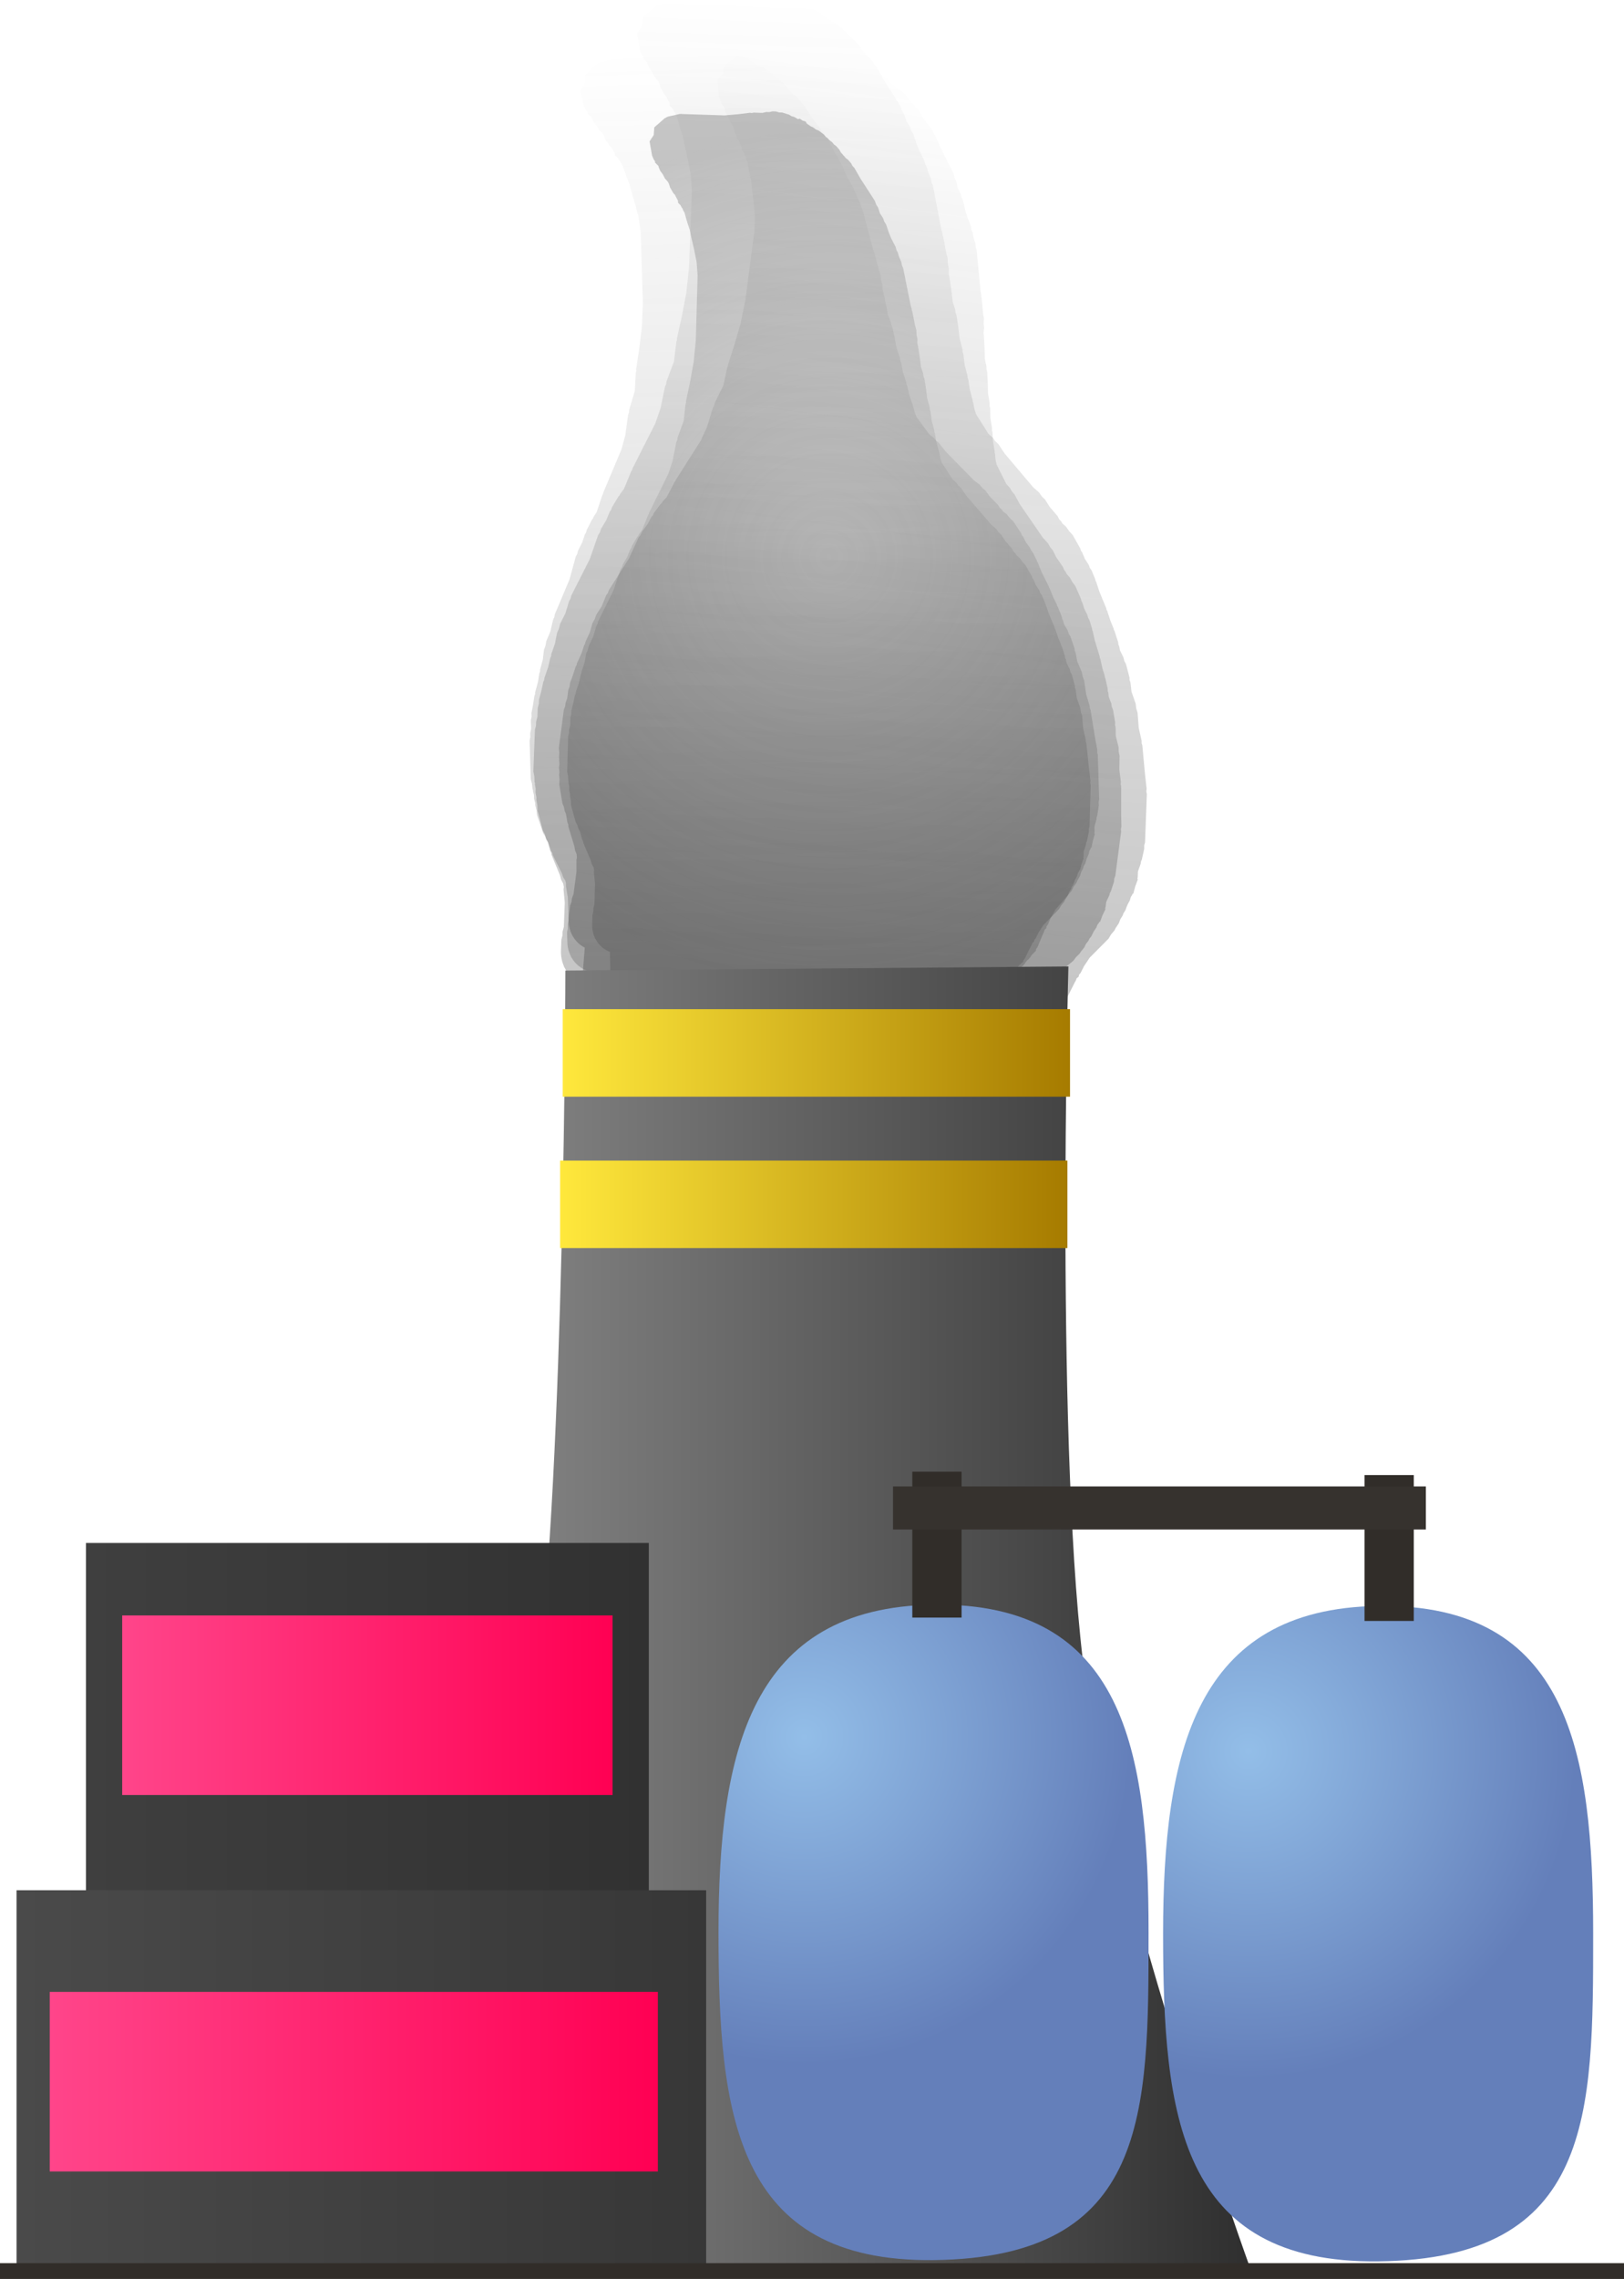 <svg version="1.1" xmlns="http://www.w3.org/2000/svg" xmlns:xlink="http://www.w3.org/1999/xlink" width="134.499" height="188.673" viewBox="0,0,134.499,188.673"><defs><linearGradient x1="238.372" y1="-4.482" x2="240.797" y2="75.139" gradientUnits="userSpaceOnUse" id="color-1"><stop offset="0" stop-color="#4a4a4a" stop-opacity="0"/><stop offset="1" stop-color="#4a4a4a" stop-opacity="0.282"/></linearGradient><linearGradient x1="244.73" y1="-8.021" x2="241.524" y2="78.071" gradientUnits="userSpaceOnUse" id="color-2"><stop offset="0" stop-color="#292929" stop-opacity="0"/><stop offset="1" stop-color="#292929" stop-opacity="0.282"/></linearGradient><linearGradient x1="250.066" y1="-2.023" x2="239.725" y2="76.84" gradientUnits="userSpaceOnUse" id="color-3"><stop offset="0" stop-color="#383838" stop-opacity="0"/><stop offset="1" stop-color="#383838" stop-opacity="0.318"/></linearGradient><radialGradient cx="241.402" cy="37.778" r="35.538" gradientUnits="userSpaceOnUse" id="color-4"><stop offset="0" stop-color="#4a4a4a" stop-opacity="0"/><stop offset="1" stop-color="#4a4a4a" stop-opacity="0.306"/></radialGradient><linearGradient x1="205.376" y1="125.569" x2="276.302" y2="125.569" gradientUnits="userSpaceOnUse" id="color-5"><stop offset="0" stop-color="#909090"/><stop offset="1" stop-color="#2f2f2f"/></linearGradient><linearGradient x1="179.87" y1="149.528" x2="226.484" y2="149.528" gradientUnits="userSpaceOnUse" id="color-6"><stop offset="0" stop-color="#3f3f3f"/><stop offset="1" stop-color="#313131"/></linearGradient><linearGradient x1="203.177" y1="119.398" x2="203.177" y2="179.658" gradientUnits="userSpaceOnUse" id="color-7"><stop offset="0" stop-color="#348317"/><stop offset="1" stop-color="#3c5b0d"/></linearGradient><radialGradient cx="239.347" cy="135.475" r="27.132" gradientUnits="userSpaceOnUse" id="color-8"><stop offset="0" stop-color="#93bee8"/><stop offset="1" stop-color="#647fba"/></radialGradient><linearGradient x1="250.065" y1="124.508" x2="250.065" y2="178.768" gradientUnits="userSpaceOnUse" id="color-9"><stop offset="0" stop-color="#348317"/><stop offset="1" stop-color="#3c5b0d"/></linearGradient><radialGradient cx="276.146" cy="136.634" r="27.132" gradientUnits="userSpaceOnUse" id="color-10"><stop offset="0" stop-color="#93bee8"/><stop offset="1" stop-color="#647fba"/></radialGradient><linearGradient x1="286.886" y1="124.613" x2="286.886" y2="178.873" gradientUnits="userSpaceOnUse" id="color-11"><stop offset="0" stop-color="#348317"/><stop offset="1" stop-color="#3c5b0d"/></linearGradient><linearGradient x1="250.348" y1="113.497" x2="250.348" y2="125.576" gradientUnits="userSpaceOnUse" id="color-12"><stop offset="0" stop-color="#348317"/><stop offset="1" stop-color="#3c5b0d"/></linearGradient><linearGradient x1="287.799" y1="113.777" x2="287.799" y2="125.855" gradientUnits="userSpaceOnUse" id="color-13"><stop offset="0" stop-color="#348317"/><stop offset="1" stop-color="#3c5b0d"/></linearGradient><linearGradient x1="219.355" y1="78.828" x2="261.369" y2="78.828" gradientUnits="userSpaceOnUse" id="color-14"><stop offset="0" stop-color="#ffe83c"/><stop offset="1" stop-color="#a67b00"/></linearGradient><linearGradient x1="240.362" y1="75.206" x2="240.362" y2="82.45" gradientUnits="userSpaceOnUse" id="color-15"><stop offset="0" stop-color="#348317"/><stop offset="1" stop-color="#3c5b0d"/></linearGradient><linearGradient x1="219.139" y1="91.362" x2="261.153" y2="91.362" gradientUnits="userSpaceOnUse" id="color-16"><stop offset="0" stop-color="#ffe83c"/><stop offset="1" stop-color="#a67b00"/></linearGradient><linearGradient x1="240.146" y1="87.74" x2="240.146" y2="94.984" gradientUnits="userSpaceOnUse" id="color-17"><stop offset="0" stop-color="#348317"/><stop offset="1" stop-color="#3c5b0d"/></linearGradient><linearGradient x1="174.12" y1="163.903" x2="231.234" y2="163.903" gradientUnits="userSpaceOnUse" id="color-18"><stop offset="0" stop-color="#4a4a4a"/><stop offset="1" stop-color="#373737"/></linearGradient><linearGradient x1="202.677" y1="148.148" x2="202.677" y2="179.658" gradientUnits="userSpaceOnUse" id="color-19"><stop offset="0" stop-color="#348317"/><stop offset="1" stop-color="#3c5b0d"/></linearGradient><linearGradient x1="182.87" y1="132.83" x2="223.484" y2="132.83" gradientUnits="userSpaceOnUse" id="color-20"><stop offset="0" stop-color="#ff458a"/><stop offset="1" stop-color="#ff0053"/></linearGradient><linearGradient x1="203.177" y1="125.398" x2="203.177" y2="140.263" gradientUnits="userSpaceOnUse" id="color-21"><stop offset="0" stop-color="#348317"/><stop offset="1" stop-color="#3c5b0d"/></linearGradient><linearGradient x1="176.87" y1="163.997" x2="227.234" y2="163.997" gradientUnits="userSpaceOnUse" id="color-22"><stop offset="0" stop-color="#ff458a"/><stop offset="1" stop-color="#ff0053"/></linearGradient><linearGradient x1="202.052" y1="156.564" x2="202.052" y2="171.429" gradientUnits="userSpaceOnUse" id="color-23"><stop offset="0" stop-color="#348317"/><stop offset="1" stop-color="#3c5b0d"/></linearGradient><linearGradient x1="240" y1="179.02" x2="240" y2="180.331" gradientUnits="userSpaceOnUse" id="color-24"><stop offset="0" stop-color="#348317"/><stop offset="1" stop-color="#3c5b0d"/></linearGradient></defs><g transform="translate(-172.75,8.342)"><g data-paper-data="{&quot;isPaintingLayer&quot;:true}" fill-rule="nonzero" stroke-linecap="butt" stroke-linejoin="miter" stroke-miterlimit="10" stroke-dasharray="" stroke-dashoffset="0" style="mix-blend-mode: normal"><path d="M220.097,70.947l-0.031,-0.018l-0.019,-0.072c-0.185,-0.348 -0.295,-0.748 -0.308,-1.178l-0.026,-0.84l0.06,-0.303l-0.009,-0.31l0.074,-0.374l-0.057,-1.862l-0.161,-0.994l0.012,-0.181l-0.046,-0.174l-0.001,-0.022l-0.026,-0.072l-0.174,-0.278l-0.112,-0.33l-0.743,-1.494l-0.041,-0.176l-0.094,-0.15l-0.231,-0.68l-0.143,-0.218l-0.113,-0.313l-0.174,-0.278l-0.508,-1.495l-0.041,-0.403l-0.102,-0.39l-0.006,-0.194l-0.096,-0.368l-0.009,-0.31l-0.078,-0.298l-0.003,-0.095l-0.039,-0.115l-0.041,-0.403l-0.102,-0.39l-0.097,-3.192l0.06,-0.303l-0.009,-0.31l0.074,-0.374l-0.021,-0.698l0.06,-0.303l-0.009,-0.31l0.122,-0.619l0.119,-0.786l0.058,-0.146l0.006,-0.159l0.236,-0.869l0.105,-0.691l0.058,-0.146l0.006,-0.159l0.226,-0.829l0.099,-0.817l0.127,-0.35l0.064,-0.37l0.342,-0.812l0.22,-0.96l0.102,-0.208l0.04,-0.232l1.225,-2.911l0.508,-1.866l0.129,-0.239l0.066,-0.268l0.346,-0.68l0.219,-0.661l0.104,-0.169l0.049,-0.197l0.436,-0.857l0.083,-0.097l0.043,-0.124l0.266,-0.415l0.461,-1.389l0.055,-0.089l0.018,-0.105l1.513,-3.594l0.323,-1.185l0.228,-1.682l0.075,-0.199l0.014,-0.215l0.467,-1.559l0.081,-1.527l0.037,-0.131l-0.01,-0.137l0.251,-1.651l0.228,-1.876l0.079,-1.981l-0.177,-5.811l-0.159,-1.2l-0.296,-1.129l-0.332,-1.125l-0.003,-0.043l-0.02,-0.037l-0.131,-0.502l-0.271,-0.672l-0.012,-0.075l-0.039,-0.063l-0.231,-0.68l-0.143,-0.218l-0.061,-0.167l-0.037,-0.007l-0.168,-0.267l-0.232,-0.203l-0.016,-0.192l-0.257,-0.411l-0.022,-0.066l-0.002,-0.004l-0.175,-0.163l-0.323,-0.493l-0.113,-0.313l-0.106,-0.17l-0.286,-0.292l-0.202,-0.34l-0.251,-0.299l-0.164,-0.33l-0.023,-0.097l-0.322,-0.281l-0.01,-0.125l-0.128,-0.152l-0.164,-0.33l-0.297,-1.258l0.335,-0.589l0.014,-0.693l0.878,-0.878l0.17,-0.101l0.012,-0.025l0.064,-0.02l0.057,-0.033l0.514,-0.144l0.511,-0.159l0.064,-0.002l0.064,-0.018l0.022,0.015l3.88,-0.141l1.219,-0.193l1.037,-0.2l0.166,0.013l0.16,-0.05l0.794,-0.029l0.337,-0.105l0.284,-0.01l0.274,-0.085l0.308,-0.011l0.278,0.065l0.284,-0.01l0.621,0.146l0.228,0.122l0.25,0.051l0.349,0.175l0.158,-0.053l0.26,0.157l0.29,0.068l0.093,0.164l0.397,0.241l0.179,0.058l0.266,0.171l0.294,0.103l0.472,0.319l0.16,0.18l0.201,0.122l0.151,0.154l0.278,0.188l0.16,0.18l0.201,0.122l0.318,0.325l0.125,0.211l0.175,0.163l0.054,0.083l0.079,0.054l0.16,0.18l0.201,0.122l0.318,0.325l0.125,0.211l0.175,0.163l0.609,0.929l1.407,1.911l0.128,0.302l0.187,0.263l0.211,0.523l0.291,0.395l0.128,0.302l0.187,0.263l0.295,0.733l0.24,0.483l0.439,0.742l0.082,0.263l0.144,0.229l0.112,0.33l0.25,0.503l0.063,0.269l0.127,0.241l0.848,3.239l0.139,0.408l0.01,0.098l0.045,0.086l0.325,1.24l0.139,0.408l0.041,0.403l0.102,0.39l0.011,0.362l0.096,0.368l0.002,0.061l0.026,0.055l0.18,0.834l-0.001,0.042l0.016,0.038l0.135,0.735l0.233,0.579l0.036,0.23l0.098,0.207l0.18,0.834l-0.001,0.042l0.016,0.038l0.149,0.808l0.276,0.811l0.02,0.199l0.079,0.181l0.149,0.808l0.276,0.811l0.016,0.158l0.067,0.142l0.147,0.682l0.289,0.85l0.01,0.098l0.045,0.086l0.131,0.502l0.148,0.367l1.049,1.425l0.361,0.275l0.192,0.241l0.239,0.185l0.558,0.712l2.333,2.381l0.497,0.379l0.216,0.271l0.262,0.217l0.38,0.515l0.676,0.69l0.125,0.211l0.175,0.163l0.093,0.142l0.307,0.234l0.257,0.322l0.298,0.276l0.647,0.986l0.054,0.148l0.099,0.117l0.229,0.461l0.352,0.478l0.088,0.208l0.142,0.169l0.328,0.661l0.024,0.104l0.06,0.085l0.295,0.733l0.611,1.229l0.024,0.104l0.06,0.085l0.295,0.733l0.283,0.569l0.024,0.104l0.06,0.085l0.334,0.829l0.027,0.171l0.079,0.15l0.08,0.306l0.301,0.508l0.082,0.263l0.144,0.229l0.339,0.997l0.02,0.199l0.079,0.181l0.13,0.705l0.38,0.884l0.062,0.348l0.127,0.326l0.167,1.146l0.289,0.98l0.011,0.174l0.065,0.159l0.375,2.312l0.179,0.974l-0.009,0.21l0.053,0.203l0.113,3.696l-0.048,0.245l0.019,0.25l-0.128,0.845l-0.058,0.146l-0.006,0.159l-0.171,0.627l0.013,0.431l-0.02,0.099l0.037,0.075l-0.159,0.541l-0.109,0.555l-0.067,0.045l-0.028,0.097l-0.082,0.144l-0.049,0.251l-0.174,0.387l-0.121,0.411l-0.13,0.228l-0.051,0.186l-0.157,0.29l-0.094,0.321l-0.217,0.382l-0.084,0.199l-0.232,0.316l-0.18,0.354l-1.333,1.553l-0.389,0.685l-0.228,0.54l-0.118,0.161l-0.003,0.126l-0.16,0.16l-0.012,0.068l-0.027,0.064l-0.014,0.071l-0.022,0.015l-0.512,1.217l-0.118,0.161l-0.003,0.126l-0.338,0.338l-0.108,0.147l-0.001,0.036l-0.096,0.096l-0.081,0.111l-0.033,0.003l-0.128,0.127l-0.108,0.147l-0.001,0.036l-0.096,0.096l-0.081,0.111l-0.033,0.003l-0.128,0.127l-0.286,0.39l-0.115,0.011l-0.139,0.139l-0.303,0.179l-0.161,0.045l-0.137,0.102l-0.914,0.369l-0.302,0.036l-0.011,0.006l-0.514,0.144l-0.511,0.159l-0.064,0.002l-0.064,0.018l-0.022,-0.015l-0.083,0.003l-0.402,0.103l-0.322,0.13l-0.369,0.044l-0.357,0.111l-0.703,0.025l-0.105,0.043l-0.369,0.044l-0.357,0.111l-0.087,0.003l-0.105,0.043l-0.09,0.011l-0.079,0.049l-0.611,0.19l-0.284,0.01l-0.274,0.085l-0.549,0.02l-0.105,0.043l-0.09,0.011l-0.079,0.049l-0.611,0.19l-0.284,0.01l-0.274,0.085l-1.311,0.048l-0.542,0.139l-0.23,-0.004l-0.221,0.069l-18.944,0.686l-0.363,-0.085l-0.371,-0.018l-0.934,-0.302l-0.057,-0.037l-0.141,0.005l-0.021,0.016l-0.065,-0.013l-0.064,0.002l-0.519,-0.122l-0.522,-0.107l-0.059,-0.029l-0.065,-0.015l-0.014,-0.024l-0.176,-0.088l-0.93,-0.812l-0.101,-1.234l-0.002,-0.004l0.002,-0.003l-0.063,-0.77c-0.572,-0.162 -1.061,-0.557 -1.372,-1.09z" fill="url(#color-1)" stroke="none" stroke-width="0.5"/><path d="M219.503,71.749l-0.032,-0.022l-0.015,-0.079c-0.174,-0.391 -0.264,-0.833 -0.247,-1.297l0.034,-0.908l0.087,-0.322l0.012,-0.335l0.107,-0.397l0.075,-2.014l-0.101,-1.086l0.026,-0.194l-0.037,-0.192l0.001,-0.024l-0.023,-0.08l-0.168,-0.315l-0.097,-0.366l-0.692,-1.676l-0.032,-0.193l-0.09,-0.17l-0.2,-0.754l-0.139,-0.248l-0.099,-0.348l-0.168,-0.315l-0.439,-1.657l-0.015,-0.438l-0.082,-0.429l0.008,-0.209l-0.077,-0.405l0.012,-0.335l-0.062,-0.329l0.004,-0.103l-0.034,-0.127l-0.015,-0.438l-0.082,-0.429l0.129,-3.451l0.087,-0.322l0.012,-0.335l0.107,-0.397l0.028,-0.754l0.087,-0.322l0.012,-0.335l0.177,-0.657l0.186,-0.838l0.073,-0.153l0.018,-0.171l0.318,-0.916l0.164,-0.736l0.073,-0.153l0.018,-0.171l0.304,-0.875l0.167,-0.873l0.163,-0.367l0.096,-0.394l0.428,-0.846l0.308,-1.016l0.125,-0.216l0.06,-0.247l1.535,-3.033l0.684,-1.969l0.157,-0.247l0.091,-0.283l0.423,-0.703l0.285,-0.694l0.125,-0.174l0.067,-0.208l0.533,-0.886l0.096,-0.097l0.056,-0.13l0.318,-0.425l0.599,-1.458l0.066,-0.091l0.027,-0.112l1.895,-3.745l0.434,-1.25l0.369,-1.794l0.096,-0.208l0.031,-0.231l0.617,-1.641l0.198,-1.64l0.05,-0.138l-0.001,-0.148l0.391,-1.759l0.383,-2.004l0.23,-2.13l0.234,-6.283l-0.084,-1.308l-0.236,-1.244l-0.276,-1.242l0,-0.047l-0.019,-0.042l-0.105,-0.553l-0.243,-0.748l-0.007,-0.082l-0.038,-0.071l-0.2,-0.754l-0.139,-0.248l-0.053,-0.186l-0.04,-0.01l-0.161,-0.303l-0.235,-0.239l-0.003,-0.208l-0.248,-0.465l-0.019,-0.073l-0.002,-0.004l-0.177,-0.191l-0.313,-0.56l-0.099,-0.348l-0.102,-0.192l-0.287,-0.339l-0.193,-0.385l-0.249,-0.344l-0.153,-0.371l-0.018,-0.106l-0.327,-0.331l-0.002,-0.136l-0.126,-0.175l-0.153,-0.371l-0.228,-1.383l0.404,-0.606l0.066,-0.746l1.012,-0.871l0.191,-0.094l0.015,-0.026l0.07,-0.016l0.064,-0.031l0.565,-0.111l0.562,-0.127l0.07,0.003l0.071,-0.014l0.023,0.018l4.195,0.186l1.328,-0.102l1.134,-0.126l0.178,0.028l0.176,-0.04l0.858,0.038l0.372,-0.084l0.308,0.014l0.301,-0.068l0.333,0.015l0.295,0.095l0.308,0.014l0.659,0.211l0.237,0.152l0.266,0.077l0.364,0.219l0.175,-0.044l0.269,0.192l0.308,0.099l0.088,0.185l0.411,0.294l0.188,0.078l0.274,0.208l0.31,0.136l0.486,0.385l0.16,0.208l0.208,0.149l0.152,0.179l0.286,0.227l0.16,0.208l0.208,0.149l0.32,0.378l0.119,0.238l0.177,0.191l0.053,0.094l0.082,0.065l0.16,0.208l0.208,0.149l0.32,0.378l0.119,0.238l0.177,0.191l0.589,1.055l1.378,2.184l0.116,0.337l0.182,0.3l0.189,0.583l0.285,0.452l0.116,0.337l0.182,0.3l0.265,0.816l0.224,0.542l0.42,0.838l0.069,0.291l0.138,0.26l0.097,0.366l0.233,0.565l0.049,0.296l0.12,0.27l0.678,3.567l0.12,0.452l0.004,0.107l0.043,0.096l0.259,1.365l0.12,0.452l0.015,0.438l0.082,0.429l-0.015,0.391l0.077,0.405l-0.002,0.066l0.024,0.061l0.133,0.916l-0.004,0.045l0.015,0.042l0.092,0.805l0.209,0.645l0.022,0.251l0.09,0.232l0.133,0.916l-0.004,0.045l0.015,0.042l0.102,0.885l0.238,0.899l0.007,0.216l0.072,0.202l0.102,0.885l0.238,0.899l0.006,0.172l0.062,0.159l0.108,0.748l0.249,0.941l0.004,0.107l0.043,0.096l0.105,0.553l0.132,0.408l1.028,1.628l0.369,0.328l0.19,0.277l0.244,0.221l0.55,0.816l2.342,2.771l0.508,0.452l0.213,0.311l0.267,0.256l0.372,0.589l0.678,0.803l0.119,0.238l0.177,0.191l0.09,0.161l0.314,0.279l0.253,0.37l0.301,0.324l0.626,1.119l0.047,0.164l0.098,0.135l0.213,0.517l0.345,0.546l0.08,0.232l0.141,0.195l0.306,0.741l0.019,0.114l0.059,0.096l0.265,0.816l0.569,1.379l0.019,0.114l0.059,0.096l0.265,0.816l0.263,0.638l0.019,0.114l0.059,0.096l0.299,0.923l0.016,0.187l0.075,0.169l0.064,0.337l0.287,0.574l0.069,0.291l0.138,0.26l0.292,1.105l0.007,0.216l0.072,0.202l0.089,0.771l0.345,0.987l0.042,0.381l0.113,0.363l0.096,1.251l0.24,1.082l-0.001,0.189l0.059,0.178l0.235,2.526l0.122,1.066l-0.025,0.226l0.042,0.223l-0.149,3.996l-0.07,0.261l0.002,0.272l-0.2,0.901l-0.073,0.153l-0.018,0.171l-0.23,0.661l-0.017,0.466l-0.028,0.105l0.035,0.084l-0.211,0.57l-0.159,0.589l-0.075,0.043l-0.038,0.102l-0.099,0.148l-0.072,0.266l-0.216,0.402l-0.16,0.433l-0.156,0.235l-0.068,0.196l-0.191,0.299l-0.125,0.338l-0.262,0.393l-0.105,0.207l-0.274,0.321l-0.221,0.366l-1.551,1.56l-0.47,0.705l-0.285,0.563l-0.139,0.163l-0.012,0.135l-0.185,0.159l-0.018,0.073l-0.034,0.067l-0.02,0.075l-0.025,0.014l-0.641,1.268l-0.139,0.163l-0.012,0.135l-0.389,0.335l-0.127,0.149l-0.003,0.039l-0.111,0.095l-0.096,0.113l-0.035,0.001l-0.147,0.126l-0.127,0.149l-0.003,0.039l-0.111,0.095l-0.096,0.113l-0.035,0.001l-0.147,0.126l-0.338,0.396l-0.125,0.002l-0.16,0.138l-0.34,0.167l-0.177,0.035l-0.156,0.099l-1.013,0.319l-0.328,0.013l-0.012,0.006l-0.565,0.111l-0.562,0.127l-0.07,-0.003l-0.071,0.014l-0.023,-0.018l-0.089,-0.004l-0.441,0.076l-0.357,0.112l-0.402,0.016l-0.394,0.089l-0.76,-0.034l-0.117,0.037l-0.402,0.016l-0.394,0.089l-0.094,-0.004l-0.117,0.037l-0.098,0.004l-0.088,0.046l-0.673,0.152l-0.308,-0.014l-0.301,0.068l-0.594,-0.026l-0.117,0.037l-0.098,0.004l-0.088,0.046l-0.673,0.152l-0.308,-0.014l-0.301,0.068l-1.418,-0.063l-0.595,0.103l-0.248,-0.024l-0.244,0.055l-20.483,-0.907l-0.386,-0.123l-0.399,-0.051l-0.986,-0.408l-0.059,-0.044l-0.153,-0.007l-0.024,0.016l-0.069,-0.02l-0.07,-0.003l-0.551,-0.176l-0.555,-0.161l-0.061,-0.037l-0.069,-0.022l-0.013,-0.027l-0.183,-0.11l-0.943,-0.957l-0.018,-1.34l-0.002,-0.004l0.002,-0.003l-0.011,-0.836c-0.606,-0.224 -1.104,-0.693 -1.4,-1.295z" fill="url(#color-2)" stroke="none" stroke-width="0.5"/><path d="M220.012,68.776l-0.028,-0.024l-0.007,-0.074c-0.126,-0.377 -0.171,-0.793 -0.115,-1.218l0.109,-0.832l0.107,-0.287l0.04,-0.307l0.132,-0.354l0.242,-1.845l0,-1.009l0.04,-0.176l-0.017,-0.18l0.003,-0.022l-0.014,-0.076l-0.127,-0.307l-0.058,-0.347l-0.493,-1.613l-0.013,-0.181l-0.069,-0.165l-0.119,-0.714l-0.106,-0.242l-0.062,-0.33l-0.127,-0.307l-0.261,-1.569l0.024,-0.404l-0.038,-0.403l0.025,-0.192l-0.036,-0.381l0.04,-0.307l-0.029,-0.309l0.012,-0.094l-0.02,-0.12l0.024,-0.404l-0.038,-0.403l0.414,-3.161l0.107,-0.287l0.04,-0.307l0.132,-0.354l0.091,-0.691l0.107,-0.287l0.04,-0.307l0.219,-0.586l0.243,-0.752l0.081,-0.133l0.032,-0.156l0.372,-0.81l0.214,-0.66l0.081,-0.133l0.032,-0.156l0.355,-0.774l0.229,-0.786l0.181,-0.321l0.122,-0.352l0.466,-0.734l0.37,-0.903l0.134,-0.186l0.076,-0.221l1.672,-2.633l0.798,-1.741l0.166,-0.211l0.108,-0.251l0.45,-0.604l0.322,-0.609l0.13,-0.147l0.079,-0.185l0.567,-0.761l0.097,-0.079l0.062,-0.113l0.329,-0.358l0.676,-1.28l0.068,-0.077l0.035,-0.1l2.064,-3.251l0.507,-1.106l0.493,-1.613l0.106,-0.182l0.048,-0.209l0.709,-1.446l0.323,-1.488l0.058,-0.122l0.012,-0.136l0.511,-1.578l0.525,-1.804l0.395,-1.936l0.755,-5.756l0.035,-1.212l-0.111,-1.168l-0.147,-1.171l0.004,-0.043l-0.013,-0.041l-0.049,-0.519l-0.159,-0.713l0,-0.076l-0.029,-0.069l-0.119,-0.714l-0.106,-0.242l-0.033,-0.176l-0.035,-0.014l-0.122,-0.295l-0.196,-0.244l0.015,-0.192l-0.188,-0.453l-0.012,-0.069l-0.001,-0.004l-0.147,-0.194l-0.24,-0.547l-0.062,-0.33l-0.078,-0.187l-0.235,-0.341l-0.144,-0.374l-0.199,-0.342l-0.109,-0.357l-0.007,-0.1l-0.272,-0.338l0.01,-0.125l-0.101,-0.174l-0.109,-0.357l-0.091,-1.296l0.424,-0.516l0.125,-0.679l1.005,-0.697l0.184,-0.067l0.016,-0.022l0.066,-0.007l0.061,-0.022l0.53,-0.044l0.528,-0.06l0.064,0.01l0.066,-0.006l0.019,0.019l3.843,0.599l1.231,0.042l1.054,0l0.161,0.044l0.165,-0.019l0.786,0.123l0.349,-0.039l0.282,0.044l0.283,-0.032l0.305,0.048l0.264,0.117l0.282,0.044l0.588,0.262l0.205,0.164l0.238,0.098l0.316,0.239l0.165,-0.022l0.23,0.204l0.275,0.122l0.065,0.179l0.353,0.312l0.167,0.091l0.234,0.219l0.273,0.157l0.414,0.404l0.129,0.208l0.179,0.158l0.124,0.181l0.243,0.238l0.129,0.208l0.179,0.158l0.261,0.38l0.089,0.231l0.147,0.194l0.04,0.092l0.07,0.068l0.129,0.208l0.179,0.158l0.261,0.38l0.089,0.231l0.147,0.194l0.452,1.03l1.08,2.149l0.077,0.322l0.142,0.295l0.124,0.555l0.223,0.445l0.077,0.322l0.142,0.295l0.173,0.778l0.159,0.522l0.314,0.814l0.039,0.274l0.105,0.253l0.058,0.347l0.166,0.543l0.019,0.277l0.087,0.261l0.317,3.35l0.071,0.428l-0.006,0.099l0.031,0.093l0.121,1.282l0.071,0.428l-0.024,0.404l0.038,0.403l-0.047,0.358l0.036,0.381l-0.008,0.061l0.017,0.059l0.043,0.856l-0.007,0.041l0.01,0.04l0.016,0.75l0.137,0.615l-0.001,0.233l0.063,0.223l0.043,0.856l-0.007,0.041l0.01,0.04l0.017,0.824l0.142,0.851l-0.012,0.2l0.049,0.193l0.017,0.824l0.142,0.851l-0.01,0.159l0.043,0.152l0.036,0.699l0.148,0.891l-0.006,0.099l0.031,0.093l0.049,0.519l0.087,0.389l0.805,1.602l0.311,0.34l0.151,0.274l0.206,0.228l0.436,0.807l1.916,2.788l0.429,0.468l0.169,0.307l0.223,0.263l0.291,0.58l0.555,0.807l0.089,0.231l0.147,0.194l0.069,0.157l0.265,0.289l0.201,0.366l0.249,0.329l0.479,1.093l0.029,0.156l0.078,0.134l0.152,0.497l0.27,0.538l0.053,0.222l0.113,0.193l0.218,0.713l0.008,0.107l0.046,0.095l0.173,0.778l0.405,1.327l0.008,0.107l0.046,0.095l0.173,0.778l0.187,0.614l0.008,0.107l0.046,0.095l0.196,0.879l-0.001,0.173l0.054,0.163l0.03,0.316l0.215,0.557l0.039,0.274l0.105,0.253l0.174,1.046l-0.012,0.2l0.049,0.193l0.015,0.718l0.233,0.943l0.006,0.354l0.073,0.345l-0.019,1.16l0.128,1.02l-0.017,0.173l0.039,0.169l-0,2.348l0.021,0.993l-0.043,0.206l0.02,0.21l-0.48,3.66l-0.087,0.233l-0.022,0.25l-0.262,0.808l-0.081,0.133l-0.032,0.156l-0.268,0.585l-0.056,0.427l-0.035,0.094l0.025,0.081l-0.243,0.502l-0.197,0.526l-0.073,0.031l-0.043,0.09l-0.104,0.126l-0.089,0.237l-0.234,0.348l-0.184,0.382l-0.164,0.2l-0.08,0.173l-0.201,0.256l-0.144,0.298l-0.275,0.335l-0.114,0.18l-0.279,0.267l-0.234,0.314l-1.56,1.276l-0.492,0.6l-0.31,0.489l-0.142,0.136l-0.023,0.123l-0.184,0.127l-0.023,0.065l-0.037,0.058l-0.025,0.067l-0.024,0.01l-0.699,1.101l-0.142,0.136l-0.023,0.123l-0.387,0.268l-0.13,0.124l-0.006,0.035l-0.11,0.076l-0.098,0.094l-0.033,-0.003l-0.146,0.101l-0.13,0.124l-0.006,0.035l-0.11,0.076l-0.098,0.094l-0.033,-0.003l-0.146,0.101l-0.344,0.33l-0.115,-0.011l-0.159,0.11l-0.327,0.119l-0.166,0.014l-0.152,0.075l-0.959,0.19l-0.303,-0.022l-0.011,0.004l-0.53,0.044l-0.528,0.06l-0.064,-0.01l-0.066,0.006l-0.019,-0.019l-0.082,-0.013l-0.412,0.025l-0.338,0.067l-0.371,-0.026l-0.37,0.042l-0.697,-0.109l-0.11,0.022l-0.371,-0.026l-0.37,0.042l-0.086,-0.013l-0.11,0.022l-0.09,-0.006l-0.085,0.034l-0.632,0.071l-0.282,-0.044l-0.283,0.032l-0.544,-0.085l-0.11,0.022l-0.09,-0.006l-0.085,0.034l-0.632,0.071l-0.282,-0.044l-0.283,0.032l-1.299,-0.203l-0.556,0.034l-0.226,-0.047l-0.229,0.026l-18.763,-2.927l-0.344,-0.153l-0.363,-0.088l-0.872,-0.476l-0.05,-0.047l-0.14,-0.022l-0.023,0.012l-0.062,-0.026l-0.064,-0.01l-0.492,-0.219l-0.497,-0.204l-0.053,-0.04l-0.061,-0.027l-0.01,-0.026l-0.159,-0.12l-0.786,-0.977l0.098,-1.235l-0.002,-0.004l0.002,-0.003l0.061,-0.77c-0.538,-0.268 -0.956,-0.75 -1.177,-1.334z" fill="url(#color-3)" stroke="none" stroke-width="0.5"/><path d="M222.056,69.379l-0.028,-0.018l-0.013,-0.067c-0.151,-0.332 -0.232,-0.708 -0.221,-1.104l0.021,-0.775l0.071,-0.276l0.008,-0.286l0.088,-0.34l0.047,-1.719l-0.095,-0.925l0.02,-0.166l-0.033,-0.164l0.001,-0.021l-0.02,-0.068l-0.146,-0.267l-0.086,-0.311l-0.604,-1.423l-0.029,-0.164l-0.078,-0.144l-0.176,-0.641l-0.12,-0.21l-0.088,-0.296l-0.146,-0.267l-0.388,-1.409l-0.016,-0.374l-0.073,-0.365l0.005,-0.179l-0.069,-0.345l0.008,-0.286l-0.056,-0.28l0.002,-0.088l-0.03,-0.108l-0.016,-0.374l-0.073,-0.365l0.081,-2.945l0.071,-0.276l0.008,-0.286l0.088,-0.34l0.018,-0.644l0.071,-0.276l0.008,-0.286l0.145,-0.562l0.152,-0.716l0.061,-0.131l0.014,-0.146l0.264,-0.785l0.134,-0.629l0.061,-0.131l0.014,-0.146l0.252,-0.749l0.135,-0.746l0.136,-0.314l0.078,-0.337l0.358,-0.726l0.254,-0.87l0.105,-0.185l0.049,-0.211l1.284,-2.603l0.567,-1.686l0.132,-0.212l0.075,-0.243l0.355,-0.604l0.237,-0.595l0.105,-0.149l0.055,-0.178l0.448,-0.761l0.082,-0.084l0.047,-0.111l0.267,-0.366l0.499,-1.249l0.055,-0.078l0.022,-0.096l1.585,-3.214l0.36,-1.071l0.3,-1.534l0.08,-0.179l0.024,-0.197l0.513,-1.406l0.156,-1.401l0.041,-0.118l-0.002,-0.126l0.319,-1.504l0.311,-1.713l0.179,-1.819l0.148,-5.362l-0.083,-1.115l-0.212,-1.059l-0.246,-1.057l-0,-0.04l-0.016,-0.036l-0.094,-0.47l-0.213,-0.636l-0.007,-0.07l-0.033,-0.06l-0.176,-0.641l-0.12,-0.21l-0.047,-0.158l-0.034,-0.009l-0.14,-0.257l-0.203,-0.201l-0.004,-0.178l-0.215,-0.394l-0.017,-0.062l-0.002,-0.003l-0.153,-0.161l-0.271,-0.474l-0.088,-0.296l-0.089,-0.163l-0.248,-0.287l-0.167,-0.326l-0.215,-0.291l-0.134,-0.315l-0.016,-0.091l-0.281,-0.28l-0.003,-0.116l-0.109,-0.148l-0.134,-0.315l-0.206,-1.178l0.34,-0.521l0.05,-0.637l0.856,-0.753l0.162,-0.082l0.013,-0.022l0.06,-0.014l0.054,-0.027l0.481,-0.1l0.479,-0.114l0.059,0.002l0.06,-0.013l0.02,0.015l3.58,0.117l1.132,-0.1l0.966,-0.118l0.152,0.022l0.15,-0.036l0.732,0.024l0.316,-0.075l0.262,0.009l0.257,-0.061l0.284,0.009l0.253,0.078l0.262,0.009l0.564,0.174l0.204,0.127l0.228,0.063l0.312,0.183l0.149,-0.039l0.231,0.161l0.264,0.081l0.077,0.157l0.353,0.247l0.161,0.065l0.236,0.175l0.265,0.113l0.418,0.324l0.138,0.176l0.179,0.125l0.131,0.152l0.246,0.191l0.138,0.176l0.179,0.125l0.276,0.319l0.104,0.202l0.153,0.161l0.046,0.08l0.07,0.054l0.138,0.176l0.179,0.125l0.276,0.319l0.104,0.202l0.153,0.161l0.512,0.894l1.194,1.849l0.101,0.286l0.158,0.254l0.166,0.495l0.247,0.382l0.101,0.286l0.158,0.254l0.232,0.694l0.195,0.46l0.365,0.711l0.062,0.247l0.12,0.22l0.086,0.311l0.203,0.479l0.044,0.252l0.104,0.23l0.608,3.036l0.106,0.384l0.004,0.091l0.037,0.082l0.233,1.162l0.106,0.384l0.016,0.374l0.073,0.365l-0.009,0.334l0.069,0.345l-0.002,0.057l0.021,0.052l0.121,0.78l-0.003,0.038l0.013,0.036l0.085,0.686l0.184,0.548l0.021,0.214l0.079,0.197l0.121,0.78l-0.003,0.038l0.013,0.036l0.094,0.754l0.211,0.765l0.008,0.184l0.063,0.171l0.094,0.754l0.211,0.765l0.006,0.147l0.054,0.135l0.099,0.637l0.22,0.801l0.004,0.091l0.037,0.082l0.094,0.47l0.116,0.347l0.89,1.379l0.318,0.276l0.164,0.234l0.21,0.186l0.476,0.691l2.021,2.341l0.437,0.381l0.184,0.263l0.23,0.216l0.322,0.499l0.585,0.678l0.104,0.202l0.153,0.161l0.078,0.136l0.27,0.235l0.219,0.313l0.26,0.274l0.543,0.949l0.042,0.14l0.085,0.114l0.186,0.439l0.299,0.463l0.07,0.197l0.122,0.165l0.267,0.629l0.017,0.097l0.051,0.082l0.232,0.693l0.497,1.171l0.017,0.097l0.051,0.082l0.232,0.693l0.23,0.542l0.017,0.097l0.051,0.082l0.263,0.784l0.015,0.159l0.065,0.143l0.057,0.287l0.25,0.487l0.062,0.247l0.12,0.22l0.259,0.939l0.008,0.184l0.063,0.171l0.082,0.657l0.302,0.838l0.039,0.324l0.1,0.308l0.092,1.066l0.214,0.92l0,0.161l0.052,0.151l0.222,2.153l0.113,0.908l-0.02,0.193l0.038,0.19l-0.094,3.41l-0.058,0.223l0.004,0.232l-0.163,0.77l-0.061,0.131l-0.014,0.146l-0.191,0.566l-0.011,0.398l-0.023,0.09l0.03,0.072l-0.175,0.488l-0.13,0.504l-0.064,0.037l-0.031,0.087l-0.083,0.127l-0.059,0.228l-0.181,0.345l-0.133,0.371l-0.132,0.202l-0.057,0.168l-0.16,0.257l-0.104,0.289l-0.22,0.338l-0.088,0.178l-0.231,0.277l-0.185,0.315l-1.31,1.346l-0.395,0.606l-0.238,0.483l-0.117,0.14l-0.009,0.116l-0.156,0.137l-0.015,0.062l-0.028,0.057l-0.017,0.064l-0.021,0.012l-0.537,1.088l-0.117,0.14l-0.009,0.116l-0.329,0.289l-0.107,0.129l-0.003,0.033l-0.094,0.082l-0.081,0.097l-0.03,0.001l-0.124,0.109l-0.107,0.129l-0.003,0.033l-0.094,0.082l-0.081,0.097l-0.03,0.001l-0.124,0.109l-0.285,0.341l-0.106,0.003l-0.136,0.119l-0.289,0.146l-0.151,0.031l-0.132,0.086l-0.861,0.282l-0.28,0.014l-0.01,0.005l-0.481,0.1l-0.479,0.114l-0.059,-0.002l-0.06,0.013l-0.02,-0.015l-0.076,-0.003l-0.376,0.069l-0.303,0.099l-0.342,0.017l-0.335,0.08l-0.649,-0.021l-0.099,0.032l-0.342,0.017l-0.335,0.08l-0.08,-0.003l-0.099,0.032l-0.084,0.004l-0.075,0.04l-0.573,0.136l-0.262,-0.009l-0.257,0.061l-0.507,-0.017l-0.099,0.032l-0.084,0.004l-0.075,0.04l-0.573,0.136l-0.262,-0.009l-0.257,0.061l-1.21,-0.04l-0.507,0.093l-0.212,-0.018l-0.208,0.049l-17.482,-0.573l-0.33,-0.102l-0.341,-0.04l-0.844,-0.338l-0.05,-0.037l-0.13,-0.004l-0.02,0.014l-0.059,-0.016l-0.059,-0.002l-0.472,-0.145l-0.475,-0.132l-0.052,-0.031l-0.059,-0.018l-0.011,-0.023l-0.157,-0.092l-0.813,-0.807l-0.027,-1.143l-0.002,-0.004l0.002,-0.003l-0.017,-0.713c-0.518,-0.185 -0.947,-0.58 -1.205,-1.091z" fill="url(#color-4)" stroke="none" stroke-width="0.5"/><path d="M205.376,179.47c0,0 9.427,-30.462 11.805,-48.459c2.355,-17.821 2.393,-59 2.393,-59l41.661,-0.341c0,0 -1.128,40.949 1.426,59.223c2.465,17.637 13.641,48.578 13.641,48.578z" fill="url(#color-5)" stroke="none" stroke-width="0"/><path d="M179.87,179.658v-60.26h46.614v60.26z" fill="url(#color-6)" stroke="url(#color-7)" stroke-width="0"/><path d="M267.874,151.638c0,14.983 0.014,26.931 -17.809,27.13c-16.496,0.184 -17.809,-12.146 -17.809,-27.13c0,-14.983 2.645,-26.923 17.809,-27.13c15.825,-0.216 17.809,12.146 17.809,27.13z" fill="url(#color-8)" stroke="url(#color-9)" stroke-width="0"/><path d="M304.695,151.743c0,14.983 0.014,26.931 -17.809,27.13c-16.496,0.184 -17.809,-12.146 -17.809,-27.13c0,-14.983 2.645,-26.923 17.809,-27.13c15.825,-0.216 17.809,12.146 17.809,27.13z" fill="url(#color-10)" stroke="url(#color-11)" stroke-width="0"/><path d="M248.308,125.576v-12.079h4.08v12.079z" fill="#312d29" stroke="url(#color-12)" stroke-width="0"/><path d="M285.759,125.855v-12.079h4.08v12.079z" fill="#312d29" stroke="url(#color-13)" stroke-width="0"/><path d="M246.709,118.283v-3.565h44.129v3.565z" fill="#36322e" stroke="none" stroke-width="0"/><path d="M219.355,82.45v-7.244h42.014v7.244z" fill="url(#color-14)" stroke="url(#color-15)" stroke-width="0"/><path d="M219.139,94.984v-7.244h42.014v7.244z" fill="url(#color-16)" stroke="url(#color-17)" stroke-width="0"/><path d="M174.12,179.658v-31.51h57.114v31.51z" fill="url(#color-18)" stroke="url(#color-19)" stroke-width="0"/><path d="M182.87,140.263v-14.865h40.614v14.865z" fill="url(#color-20)" stroke="url(#color-21)" stroke-width="0"/><path d="M176.87,171.429v-14.865h50.364v14.865z" fill="url(#color-22)" stroke="url(#color-23)" stroke-width="0"/><path d="M172.75,180.331v-1.31h134.499v1.31z" fill="#312d29" stroke="url(#color-24)" stroke-width="0"/></g></g></svg>